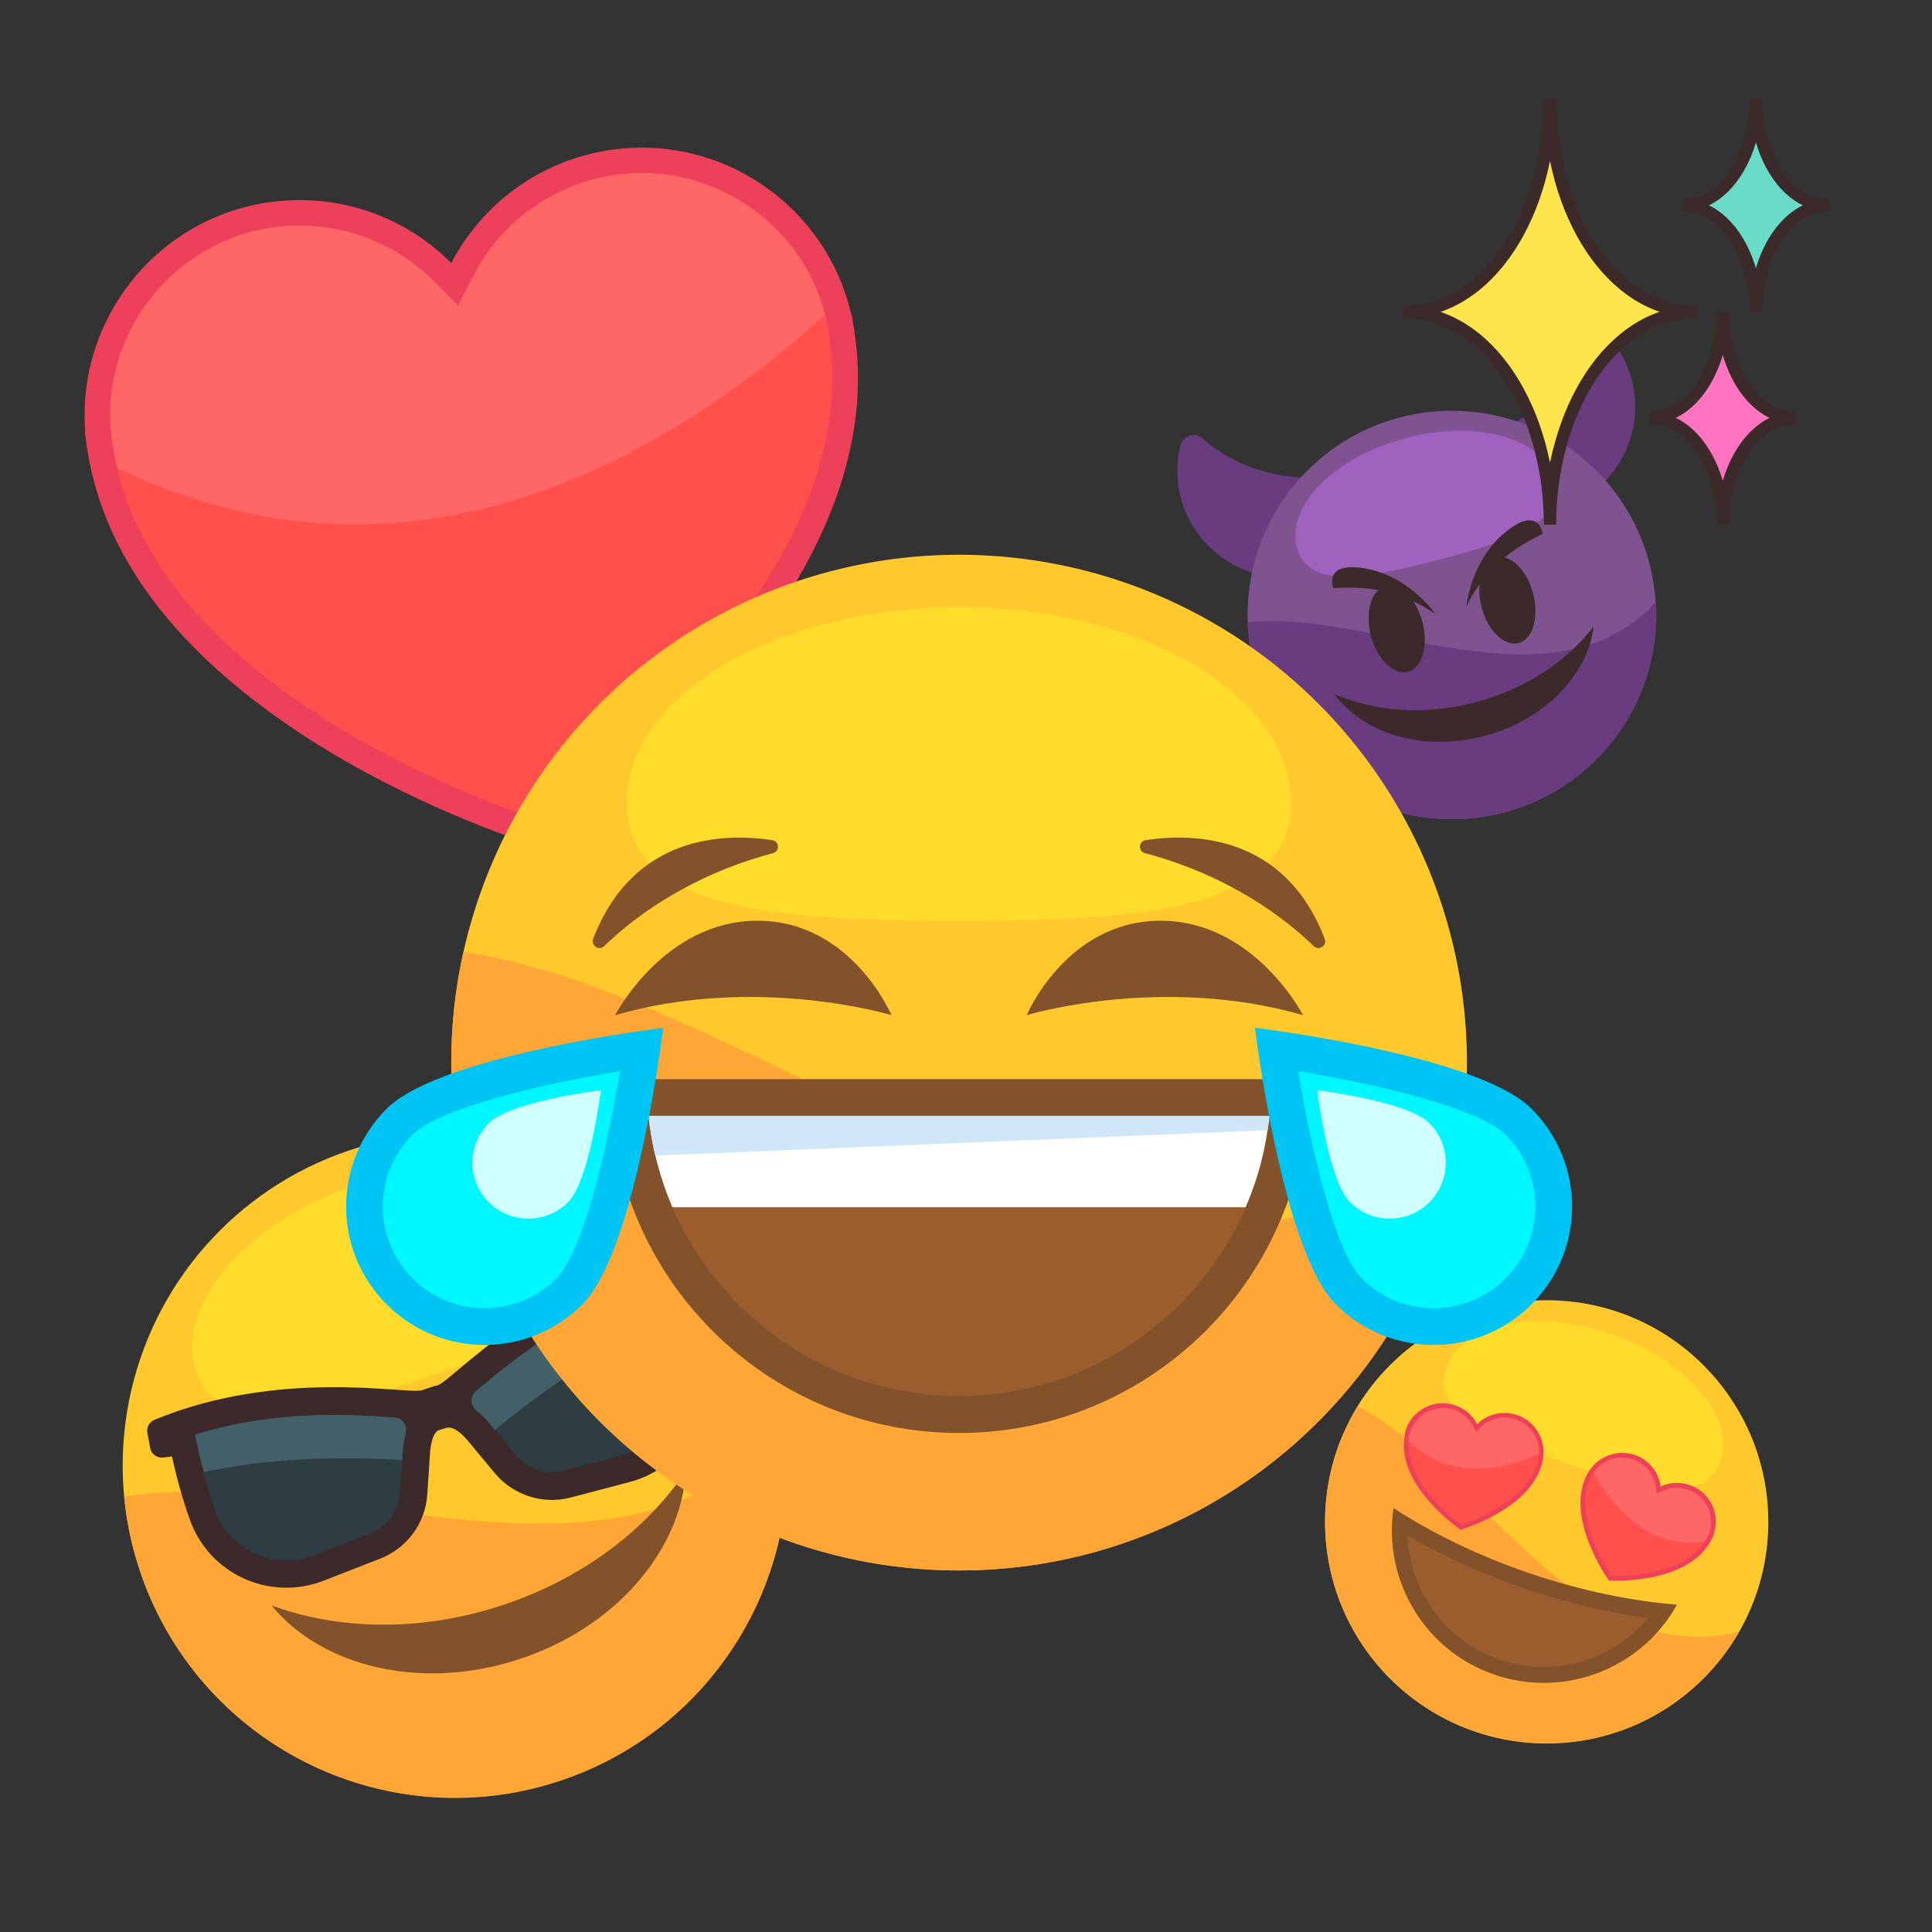 <?xml version="1.0" encoding="utf-8"?>
<!-- Generator: Adobe Illustrator 25.4.1, SVG Export Plug-In . SVG Version: 6.00 Build 0)  -->
<svg version="1.1" id="图层_1" xmlns="http://www.w3.org/2000/svg" xmlns:xlink="http://www.w3.org/1999/xlink" x="0px" y="0px"
	 viewBox="0 0 700 700" style="enable-background:new 0 0 700 700;" xml:space="preserve">
<rect x="0" y="0" width="700" height="700" fill="#333333" stroke="none"/>
<style type="text/css">
	.st0{fill:#683C7F;}
	.st1{fill:#7F5390;}
	.st2{fill:#9F62BF;}
	.st3{fill:#3C2A2A;}
	.st4{fill:#FFC82C;}
	.st5{fill:#FFA637;}
	.st6{fill:#FFDB2B;}
	.st7{fill:#82532B;}
	.st8{fill:#2E3D42;}
	.st9{fill:#436069;}
	.st10{fill:#FFE54D;stroke:#3C2A2A;stroke-width:4.438;stroke-miterlimit:10;}
	.st11{fill:#6ADBC6;stroke:#3C2A2A;stroke-width:4.438;stroke-miterlimit:10;}
	.st12{fill:#FF73C0;stroke:#3C2A2A;stroke-width:4.438;stroke-miterlimit:10;}
	.st13{fill:#9A5E2E;}
	.st14{fill:#ED405A;}
	.st15{fill:#FF504C;}
	.st16{fill:#FF6666;}
	.st17{fill:#FFFFFD;}
	.st18{fill:#D0E7F9;}
	.st19{fill:#00C4F3;}
	.st20{fill:#00F7FF;}
	.st21{fill:#CFFFFF;}
</style>
<g>
	<g>
		<g>
			<g>
				<path class="st0" d="M484.3,172.5c-18.7,2.6-36.5-2.9-48.5-13.6c-2.8-2.5-7.2-1.1-8.1,2.5c-1.3,5.1-1.5,10.5-0.5,16.1
					c3.6,19.9,22.3,33.8,42.4,31.5c21.1-2.5,36-21.4,33.8-42.2C497.5,169.5,491.1,171.5,484.3,172.5z"/>
				<path class="st0" d="M590.4,134.9c-1.8-5.3-4.7-9.9-8.3-13.8c-2.5-2.7-7-1.7-8.2,1.8c-5.3,15.2-18.1,28.7-35.7,35.5
					c-6.5,2.5-13.1,3.9-19.5,4.3c8.3,19.2,30.5,28.5,50.1,20.3C587.5,175.3,597,154,590.4,134.9z"/>
			</g>
			<g>
				
					<ellipse transform="matrix(0.707 -0.707 0.707 0.707 -3.457 437.254)" class="st1" cx="526.1" cy="222.8" rx="74" ry="74"/>
				<path class="st0" d="M544.8,294.4c34.9-9.1,57.5-41.6,55.2-76.3c-37.9,40.8-103.1,2.4-147.8,7.4c0.2,5.3,1,10.7,2.4,16
					C464.9,281,505.3,304.7,544.8,294.4z"/>
				<path class="st2" d="M563.4,174c4,15.2-16.6,22.1-42.4,28.9c-25.8,6.7-47.2,10.7-51.1-4.5c-4-15.2,13.8-33,39.6-39.7
					C535.2,151.9,559.4,158.8,563.4,174z"/>
			</g>
			<path class="st3" d="M534.4,254.5c-18.3,4.8-36.3,3.3-50.9-3c10.4,14.3,32,21,54.1,15.2c22-5.7,37.7-22.2,39.8-39.7
				C567.7,239.6,552.7,249.7,534.4,254.5z"/>
			<g>
				<g>
					<path class="st3" d="M515.4,225.5c2.2,8.6-0.1,16.6-5.3,17.9c-5.2,1.3-11.1-4.5-13.4-13.1c-2.2-8.6,0.1-16.6,5.3-17.9
						C507.2,211.1,513.2,216.9,515.4,225.5z"/>
					<path class="st3" d="M483.1,213.1c15.4-1.1,26.6,2.3,37,9.4c0,0-9.3-13.6-25.2-16.5C479.1,203.2,483.1,213.1,483.1,213.1z"/>
				</g>
				<g>
					<path class="st3" d="M536.8,219.9c2.2,8.6,8.2,14.4,13.4,13.1c5.2-1.3,7.5-9.4,5.3-17.9c-2.2-8.6-8.2-14.4-13.4-13.1
						C536.9,203.3,534.6,211.3,536.8,219.9z"/>
					<path class="st3" d="M559,193.4c-14,6.6-22.1,15-27.7,26.3c0,0,1.5-16.4,13.9-26.7C557.6,182.7,559,193.4,559,193.4z"/>
				</g>
			</g>
		</g>
		<g>
			<g>
				
					<ellipse transform="matrix(0.707 -0.707 0.707 0.707 -327.17 272.105)" class="st4" cx="164.9" cy="531" rx="120.4" ry="120.4"/>
				<path class="st5" d="M202.1,645.5c55.8-18.1,89.4-73.2,82.4-129.4C226.8,586.1,117.2,530,45,542.3c0.8,8.6,2.6,17.3,5.4,25.8
					C70.9,631.4,138.8,666.1,202.1,645.5z"/>
				<path class="st6" d="M220.7,448.1c7.9,24.3-24.9,37.5-66.2,50.9s-75.6,22-83.5-2.4s19.2-54.9,60.6-68.3
					C172.9,414.9,212.8,423.8,220.7,448.1z"/>
			</g>
			<path class="st7" d="M181.4,581.8c-29.2,9.5-58.7,8.8-83-0.1c18.2,22.2,54.1,31,89.3,19.6c35.3-11.4,59.1-39.6,60.8-68.3
				C234.1,554.4,210.6,572.3,181.4,581.8z"/>
			<g>
				<g>
					<path class="st3" d="M248.3,456c-0.9-1.8-3-2.8-5-2.3c-48.3,11.6-79.6,46.6-84.7,48.2c-5.1,1.7-5.1,1.7-5.1,1.7l4.8,14.8
						c0,0,0.6-0.2,3.2-1c2.5-0.8,5.5,1.4,9.1,5.9c1.5,1.8,5,6.1,8.8,10.6c6.7,7.9,17.3,11.3,27.3,8.7l21.3-5.6
						c20.3-5.3,32.3-26.3,26.3-46.4c-2-6.8-4.6-14.3-8.1-22.3l2.7-1.4c2.1-1.1,2.9-3.6,1.9-5.7L248.3,456z"/>
					<path class="st8" d="M227,526.8c-0.5,0.2-1,0.3-1.5,0.4l-21.3,5.6c-6.3,1.6-13-0.5-17.2-5.5c-4.5-5.4-7.4-8.9-8.6-10.4
						c-1-1.3-3-3.8-5.7-5.9c-2.3-1.8-2.4-5.2-0.2-7.1c0.1-0.1,0.1-0.1,0.2-0.2c11.5-9.6,32.7-27.5,62-37.2l2.4,5.6
						c3,7,5.6,14.2,7.7,21.2C248.8,507.3,240.9,522.3,227,526.8L227,526.8z"/>
					<path class="st9" d="M237.1,472.2l-2.4-5.6c-29.2,9.8-50.5,27.6-62,37.2c-0.1,0.1-0.1,0.1-0.2,0.2c-2.2,1.9-2.1,5.3,0.2,7.1
						c2.7,2.1,4.7,4.6,5.7,5.9c0.2,0.3,0.5,0.7,0.9,1.1c23.5-19.3,43.8-31.3,60.7-38.6C239.1,477.1,238.1,474.6,237.1,472.2z"/>
				</g>
				<g>
					<path class="st3" d="M53.4,519.2c-0.4-2,0.7-4,2.6-4.8c45.9-18.9,91.8-9,96.9-10.7c5.1-1.7,5.1-1.7,5.1-1.7l4.8,14.8
						c0,0-0.6,0.2-3.2,1c-2.5,0.8-3.6,4.4-3.9,10.1c-0.1,2.3-0.5,7.9-0.9,13.7c-0.7,10.3-7.3,19.3-17,23.1l-20.5,8
						c-19.5,7.6-41.5-2.3-48.5-22.1c-2.4-6.7-4.6-14.3-6.5-22.9l-3,0.4c-2.3,0.3-4.5-1.2-4.9-3.5L53.4,519.2z"/>
					<path class="st8" d="M112.1,564.1c0.5-0.2,1-0.3,1.5-0.5l20.5-8c6.1-2.4,10.2-8,10.7-14.5c0.5-7,0.8-11.6,0.9-13.5
						c0.1-1.7,0.2-4.8,1.2-8.2c0.8-2.8-1.1-5.6-4-5.8c-0.1,0-0.2,0-0.3,0c-15-1-42.6-3-72,6.2l1.3,6c1.7,7.5,3.7,14.8,6.2,21.7
						C83,561.1,98.3,568.6,112.1,564.1L112.1,564.1z"/>
					<path class="st9" d="M72,525.8l-1.3-6c29.4-9.2,57.1-7.3,72-6.2c0.1,0,0.2,0,0.3,0c2.9,0.2,4.8,3,4,5.8
						c-0.9,3.3-1.1,6.5-1.2,8.2c0,0.4,0,0.9-0.1,1.4c-30.3-1.8-53.8,0.4-71.8,4.4C73.2,530.9,72.6,528.3,72,525.8z"/>
				</g>
			</g>
			
				<!-- <animateTransform  accumulate="none" additive="replace" attributeName="transform" begin="0.1" calcMode="linear" dur="2s" fill="remove" repeatCount="indefinite" restart="always" type="translate" values="0 0 ; 0 -10; 0 0" xmlns="http://www.w3.org/2000/svg">
				</animateTransform> -->
		</g>
		<g>
			<path class="st10" d="M561.6,35.9c0,40.7-21.9,77.1-53,77.1c31.1,0,53,36.4,53,77.1c0-40.7,21.9-77.1,53-77.1
				C583.5,112.9,561.6,76.6,561.6,35.9			">
<!-- <animate  accumulate="none" additive="replace" attributeName="opacity" begin="0.1" calcMode="linear" dur="1s" fill="remove" repeatCount="indefinite" restart="always" values="0;1;0">
					</animate> -->
			</path>
			<path class="st11" d="M636.2,35.9c0,20.2-11.1,38.5-26.5,38.5c15.4,0,26.5,18.3,26.5,38.5c0-20.2,11.1-38.5,26.5-38.5
				C647.3,74.4,636.2,56.1,636.2,35.9			">
<!-- <animate  accumulate="none" additive="replace" attributeName="opacity" begin="0.2" calcMode="linear" dur="1s" fill="remove" repeatCount="indefinite" restart="always" values="0;1;0">
					</animate> -->
			</path>
			<path class="st12" d="M624.2,112.9c0,20.2-11.1,38.5-26.5,38.5c15.4,0,26.5,18.3,26.5,38.5c0-20.2,11.1-38.5,26.5-38.5
				C635.3,151.5,624.2,133.2,624.2,112.9			">
<!-- <animate  accumulate="none" additive="replace" attributeName="opacity" begin="0.3" calcMode="linear" dur="1s" fill="remove" repeatCount="indefinite" restart="always" values="0;1;0">
					</animate> -->
			</path>
		</g>
		<g>
			<g>
				<ellipse class="st4" cx="560.4" cy="551.4" rx="80.3" ry="80.3"/>
				<path class="st5" d="M534.5,627.3c37,12.6,76.9-3.4,95.6-36.1c-58.7,14.3-94.8-59.4-138.2-81.7c-3,4.9-5.5,10.2-7.5,15.9
					C470.1,567.4,492.5,613,534.5,627.3z"/>
				<path class="st6" d="M623.3,529.4c-5.5,16.1-28.3,10.1-55.7,0.7c-27.4-9.3-49.1-18.5-43.6-34.6c5.5-16.1,32.2-21.6,59.6-12.3
					C611.1,492.6,628.8,513.3,623.3,529.4z"/>
			</g>
			<g>
				<path class="st7" d="M554.1,570c-18.7-6.4-35.4-14.6-49.2-23.6c-3.9,25.9,11.1,51.7,36.7,60.4c25.6,8.7,53.3-2.5,66-25.4
					C591,580.1,572.7,576.3,554.1,570z"/>
				<path class="st13" d="M543.4,601.3c-19.7-6.7-32.7-24.8-33.4-44.9c12.7,7.4,27.1,13.9,42.2,19.1c15.1,5.1,30.4,8.8,45,10.7
					C584.4,601.6,563.1,608,543.4,601.3z"/>
			</g>
			<g>
				<g>
					<path class="st14" d="M529.3,554.3l-0.5-0.3c-0.2-0.2-5.7-4-10.9-9.9c-3.1-3.5-5.5-7.1-7-10.6c-2-4.4-2.7-8.8-2-12.9l0-0.1
						c0,0,0-0.1,0-0.1c0-0.1,0-0.1,0-0.2l0.1-0.9h0c1.6-7.1,8.6-11.9,15.9-10.7c4.5,0.7,8.3,3.5,10.3,7.4c3.1-3.1,7.6-4.6,12.1-3.9
						c7.3,1.1,12.5,7.8,11.9,15h0l-0.1,0.7c0,0.1,0,0.2,0,0.3c0,0,0,0.1,0,0.1l0,0.1c-0.6,4.1-2.6,8-5.8,11.7
						c-2.5,2.8-5.9,5.5-9.9,7.9c-6.8,4.1-13.2,6-13.4,6.1L529.3,554.3z"/>
					<path class="st15" d="M529.6,552.5c-1-0.7-5.8-4.2-10.5-9.6c-3-3.4-5.3-6.8-6.7-10.2c-1.8-4.1-2.5-8.2-1.9-12l0-0.2l0-0.2
						l0.1-0.3l0.1-0.4c1.5-6.3,7.6-10.4,14-9.4c3.9,0.6,7.3,3.1,9.1,6.5l1,2l1.6-1.6c2.8-2.8,6.8-4.1,10.7-3.5
						c6.4,1,11,6.8,10.4,13.3l0,0.4l0,0.2c0,0.1,0,0.2,0,0.3c0,0,0,0.1,0,0.1l0,0.1c-0.6,3.8-2.4,7.4-5.4,10.8
						c-2.4,2.7-5.6,5.3-9.5,7.6C536.4,550.2,530.7,552.1,529.6,552.5z"/>
				</g>
				<path class="st16" d="M557.6,526.7c0.3-6.3-4.2-11.9-10.5-12.9c-3.9-0.6-7.9,0.7-10.7,3.5l-1.6,1.6l-1-2
					c-1.8-3.5-5.2-5.9-9.1-6.5c-6.4-1-12.5,3.1-14,9.4l-0.1,0.4l-0.1,0.3l0,0.2l0,0.2c-0.1,0.5-0.1,0.9-0.2,1.4
					C525.4,536.4,543.9,532.9,557.6,526.7z"/>
			</g>
			<g>
				<g>
					<path class="st14" d="M582.6,572.1c-0.2-0.2-4-5.7-6.9-13.1c-1.7-4.4-2.7-8.5-3-12.3c-0.3-4.9,0.5-9.2,2.5-12.8l0-0.1
						c0,0,0-0.1,0.1-0.1c0.1-0.1,0.1-0.2,0.2-0.3l0.4-0.6l0,0c4-6.1,12.1-8.2,18.6-4.7c4,2.2,6.6,6.1,7.2,10.5
						c4-1.9,8.7-1.7,12.7,0.4c6.5,3.6,9.1,11.5,6,18.2l0,0l-0.4,0.8c0,0.1-0.1,0.1-0.1,0.2c0,0,0,0,0,0.1l-0.1,0.1
						c-2,3.6-5.2,6.7-9.5,9c-3.4,1.8-7.4,3.2-12,4.1c-7.8,1.5-14.4,1.2-14.7,1.2l-0.6,0L582.6,572.1z"/>
					<path class="st15" d="M583.9,571c1.2,0,7.2,0.2,14.1-1.2c4.4-0.9,8.3-2.2,11.5-3.9c4-2.2,7-4.9,8.8-8.3l0.1-0.2l0.1-0.1
						l0.2-0.3l0.2-0.4c2.7-5.9,0.3-12.9-5.3-16c-3.5-1.9-7.6-2-11.2-0.4l-2.1,1l-0.3-2.3c-0.5-3.9-2.9-7.4-6.3-9.2
						c-5.7-3.1-12.9-1.3-16.4,4.1L577,534l-0.1,0.2c0,0.1-0.1,0.2-0.1,0.2c0,0-0.1,0.1-0.1,0.1l0,0.1c-1.8,3.4-2.6,7.4-2.3,11.9
						c0.3,3.6,1.2,7.6,2.9,11.9C579.8,565,583.2,570,583.9,571z"/>
				</g>
				<path class="st16" d="M577.4,533.5c3.6-5.2,10.6-6.9,16.2-3.8c3.5,1.9,5.8,5.3,6.3,9.2l0.3,2.3l2.1-1c3.6-1.6,7.7-1.5,11.2,0.4
					c5.7,3.1,8,10.1,5.3,16l-0.2,0.4l-0.2,0.3l-0.1,0.1l-0.1,0.2c-0.2,0.4-0.5,0.8-0.7,1.2C597,560.8,584.5,546.7,577.4,533.5z"/>
			</g>
		</g>
		<g>
			<g>
				<path class="st14" d="M196.1,307l-3.2-1c-1.5-0.5-36.7-11.4-74.3-34.1c-22.2-13.5-40.6-28.3-54.7-44.1
					c-17.9-20.1-28.7-41.9-32.2-64.6l-0.1-0.6c0-0.1,0-0.3-0.1-0.4c0-0.3-0.1-0.6-0.1-1l-0.7-4.8l0.2,0c-3.2-40.2,25.3-76.8,65.8-83
					c24.8-3.8,49.5,4.5,66.8,21.9c11.4-21.8,32.4-37.1,57.2-40.9c40.5-6.2,78.7,20.1,87.7,59.5l0.2,0l0.6,4c0.1,0.5,0.2,1.1,0.3,1.6
					c0,0.2,0.1,0.4,0.1,0.7l0,0.3c3.5,22.8-0.3,46.8-11.3,71.3c-8.6,19.3-21.7,39-38.9,58.5c-29,33-59.4,54-60.7,54.8L196.1,307z"/>
				<path class="st15" d="M194.5,296.8c-6.2-2-37.7-12.6-71.2-32.8c-21.4-13-39.1-27.2-52.5-42.3c-16.7-18.8-26.7-38.9-29.9-59.9
					l-0.2-1l-0.1-0.9l-0.3-1.8l-0.2-2.5c-2.8-35.6,22.7-67.7,58-73.1c21.5-3.3,43.5,3.9,58.9,19.3l8.9,8.9l5.8-11.2
					c10-19.3,28.9-32.7,50.4-36c35.3-5.4,69.3,17.6,77.3,52.4l0.5,2.2l0.2,1.3c0.1,0.5,0.2,1,0.2,1.4c0,0.1,0.1,0.7,0.1,0.7l0,0.3
					c3.2,21-0.4,43.2-10.6,66.1c-8.3,18.4-20.8,37.3-37.4,56.2C226.7,273.4,199.9,293,194.5,296.8z"/>
			</g>
			<path class="st16" d="M299,114.1c-8.7-33.8-42.1-56-76.8-50.6c-21.5,3.3-40.4,16.8-50.4,36l-5.8,11.2l-8.9-8.9
				c-15.4-15.4-37.4-22.6-58.9-19.3c-35.3,5.4-60.8,37.5-58,73.1l0.2,2.5l0.3,1.8l0.1,0.9l0.2,1c0.4,2.6,0.9,5.2,1.5,7.8
				C145.7,219.1,237,169.7,299,114.1z"/>
			
				<!-- <animateTransform  accumulate="none" additive="replace" attributeName="transform" begin="0.2" calcMode="linear" dur="3s" fill="remove" repeatCount="indefinite" restart="always" type="translate" values="0 0 ; 10 0; 0 0" xmlns="http://www.w3.org/2000/svg">
				</animateTransform> -->
		</g>
		<g>
			<g>
				<circle class="st4" cx="347.5" cy="385" r="184"/>
				<path class="st5" d="M347.5,569c89.7,0,164.4-64.2,180.7-149.2c-116.8,74.4-249.6-58.8-360.3-74.9c-2.9,12.9-4.4,26.3-4.4,40.1
					C163.5,486.6,245.9,569,347.5,569z"/>
				<path class="st6" d="M467.7,290.8c0,39.1-53.8,42.8-120.3,42.8s-120.3-3.7-120.3-42.8S281.1,220,347.5,220
					S467.7,251.7,467.7,290.8z"/>
			</g>
			<g>
				<path class="st7" d="M221.2,391c0,0.6-0.1,1.2-0.1,1.8c0,69.8,56.6,126.4,126.4,126.4s126.4-56.6,126.4-126.4
					c0-0.6,0-1.2-0.1-1.8H221.2z"/>
				<path class="st13" d="M347.5,505.8c-58.5,0-106.7-44.6-112.5-101.5h225C454.2,461.2,405.9,505.8,347.5,505.8z"/>
				<path class="st17" d="M243.6,437.4h207.7c4.5-10.3,7.4-21.4,8.6-33.1H235C236.2,415.9,239.2,427,243.6,437.4z"/>
				<path class="st18" d="M460,404.3H235c0.5,4.9,1.3,9.7,2.4,14.4l221.9-9.2C459.6,407.7,459.8,406,460,404.3z"/>
			</g>
			<g>
				<g>
					<path class="st7" d="M323,367.8c0,0-48.8-14.8-100.1,0c0,0,17.6-34.2,51.6-34.2S323,367.8,323,367.8z"/>
					<g>
						<path class="st19" d="M211,472.6c-19.6,19.6-51.3,19.6-70.9,0c-19.6-19.6-19.6-51.3,0-70.9c19.6-19.6,100.2-29.3,100.2-29.3
							S230.6,453,211,472.6z"/>
						<path class="st20" d="M149.5,463.2c-14.4-14.4-14.4-37.7,0-52.1c9.3-9.3,45.1-18.1,75.1-23c-4.9,30-13.7,65.8-23,75.1
							C187.2,477.6,163.8,477.6,149.5,463.2z"/>
						<path class="st21" d="M205.8,435.6c-7.9,7.9-20.8,7.9-28.7,0s-7.9-20.8,0-28.7c7.9-7.9,40.6-11.9,40.6-11.9
							S213.7,427.7,205.8,435.6z"/>
					</g>
					<path class="st7" d="M218.9,342.8c9.9-9.6,30-25.4,61.2-33.7c2.5-0.7,2.3-4.3-0.3-4.7c-17.1-2.6-50.3-2.2-64.9,35.8
						C214.1,342.6,217,344.6,218.9,342.8z"/>
				</g>
				<g>
					<path class="st7" d="M372,367.8c0,0,48.8-14.8,100.1,0c0,0-17.6-34.2-51.6-34.2C386.4,333.6,372,367.8,372,367.8z"/>
					<g>
						<path class="st19" d="M484,472.6c19.6,19.6,51.3,19.6,70.9,0c19.6-19.6,19.6-51.3,0-70.9c-19.6-19.6-100.2-29.3-100.2-29.3
							S464.4,453,484,472.6z"/>
						<path class="st20" d="M545.5,463.2c14.4-14.4,14.4-37.7,0-52.1c-9.3-9.3-45.1-18.1-75.1-23c4.9,30,13.7,65.8,23,75.1
							C507.8,477.6,531.1,477.6,545.5,463.2z"/>
						<path class="st21" d="M489.2,435.6c7.9,7.9,20.8,7.9,28.7,0c7.9-7.9,7.9-20.8,0-28.7c-7.9-7.9-40.6-11.9-40.6-11.9
							S481.2,427.7,489.2,435.6z"/>
					</g>
					<path class="st7" d="M476,342.8c-9.9-9.6-30-25.4-61.2-33.7c-2.5-0.7-2.3-4.3,0.3-4.7c17.1-2.6,50.3-2.2,64.9,35.8
						C480.9,342.6,477.9,344.6,476,342.8z"/>
				</g>
			</g>
			
				<!-- <animateTransform  accumulate="none" additive="replace" attributeName="transform" attributeType="XML" calcMode="linear" dur="3s" fill="remove" repeatCount="indefinite" restart="always" type="rotate" values="0 520 507;-5 520 507;0 520 507" xmlns="http://www.w3.org/2000/svg">
				</animateTransform> -->
		</g>
	</g>
</g>
</svg>
